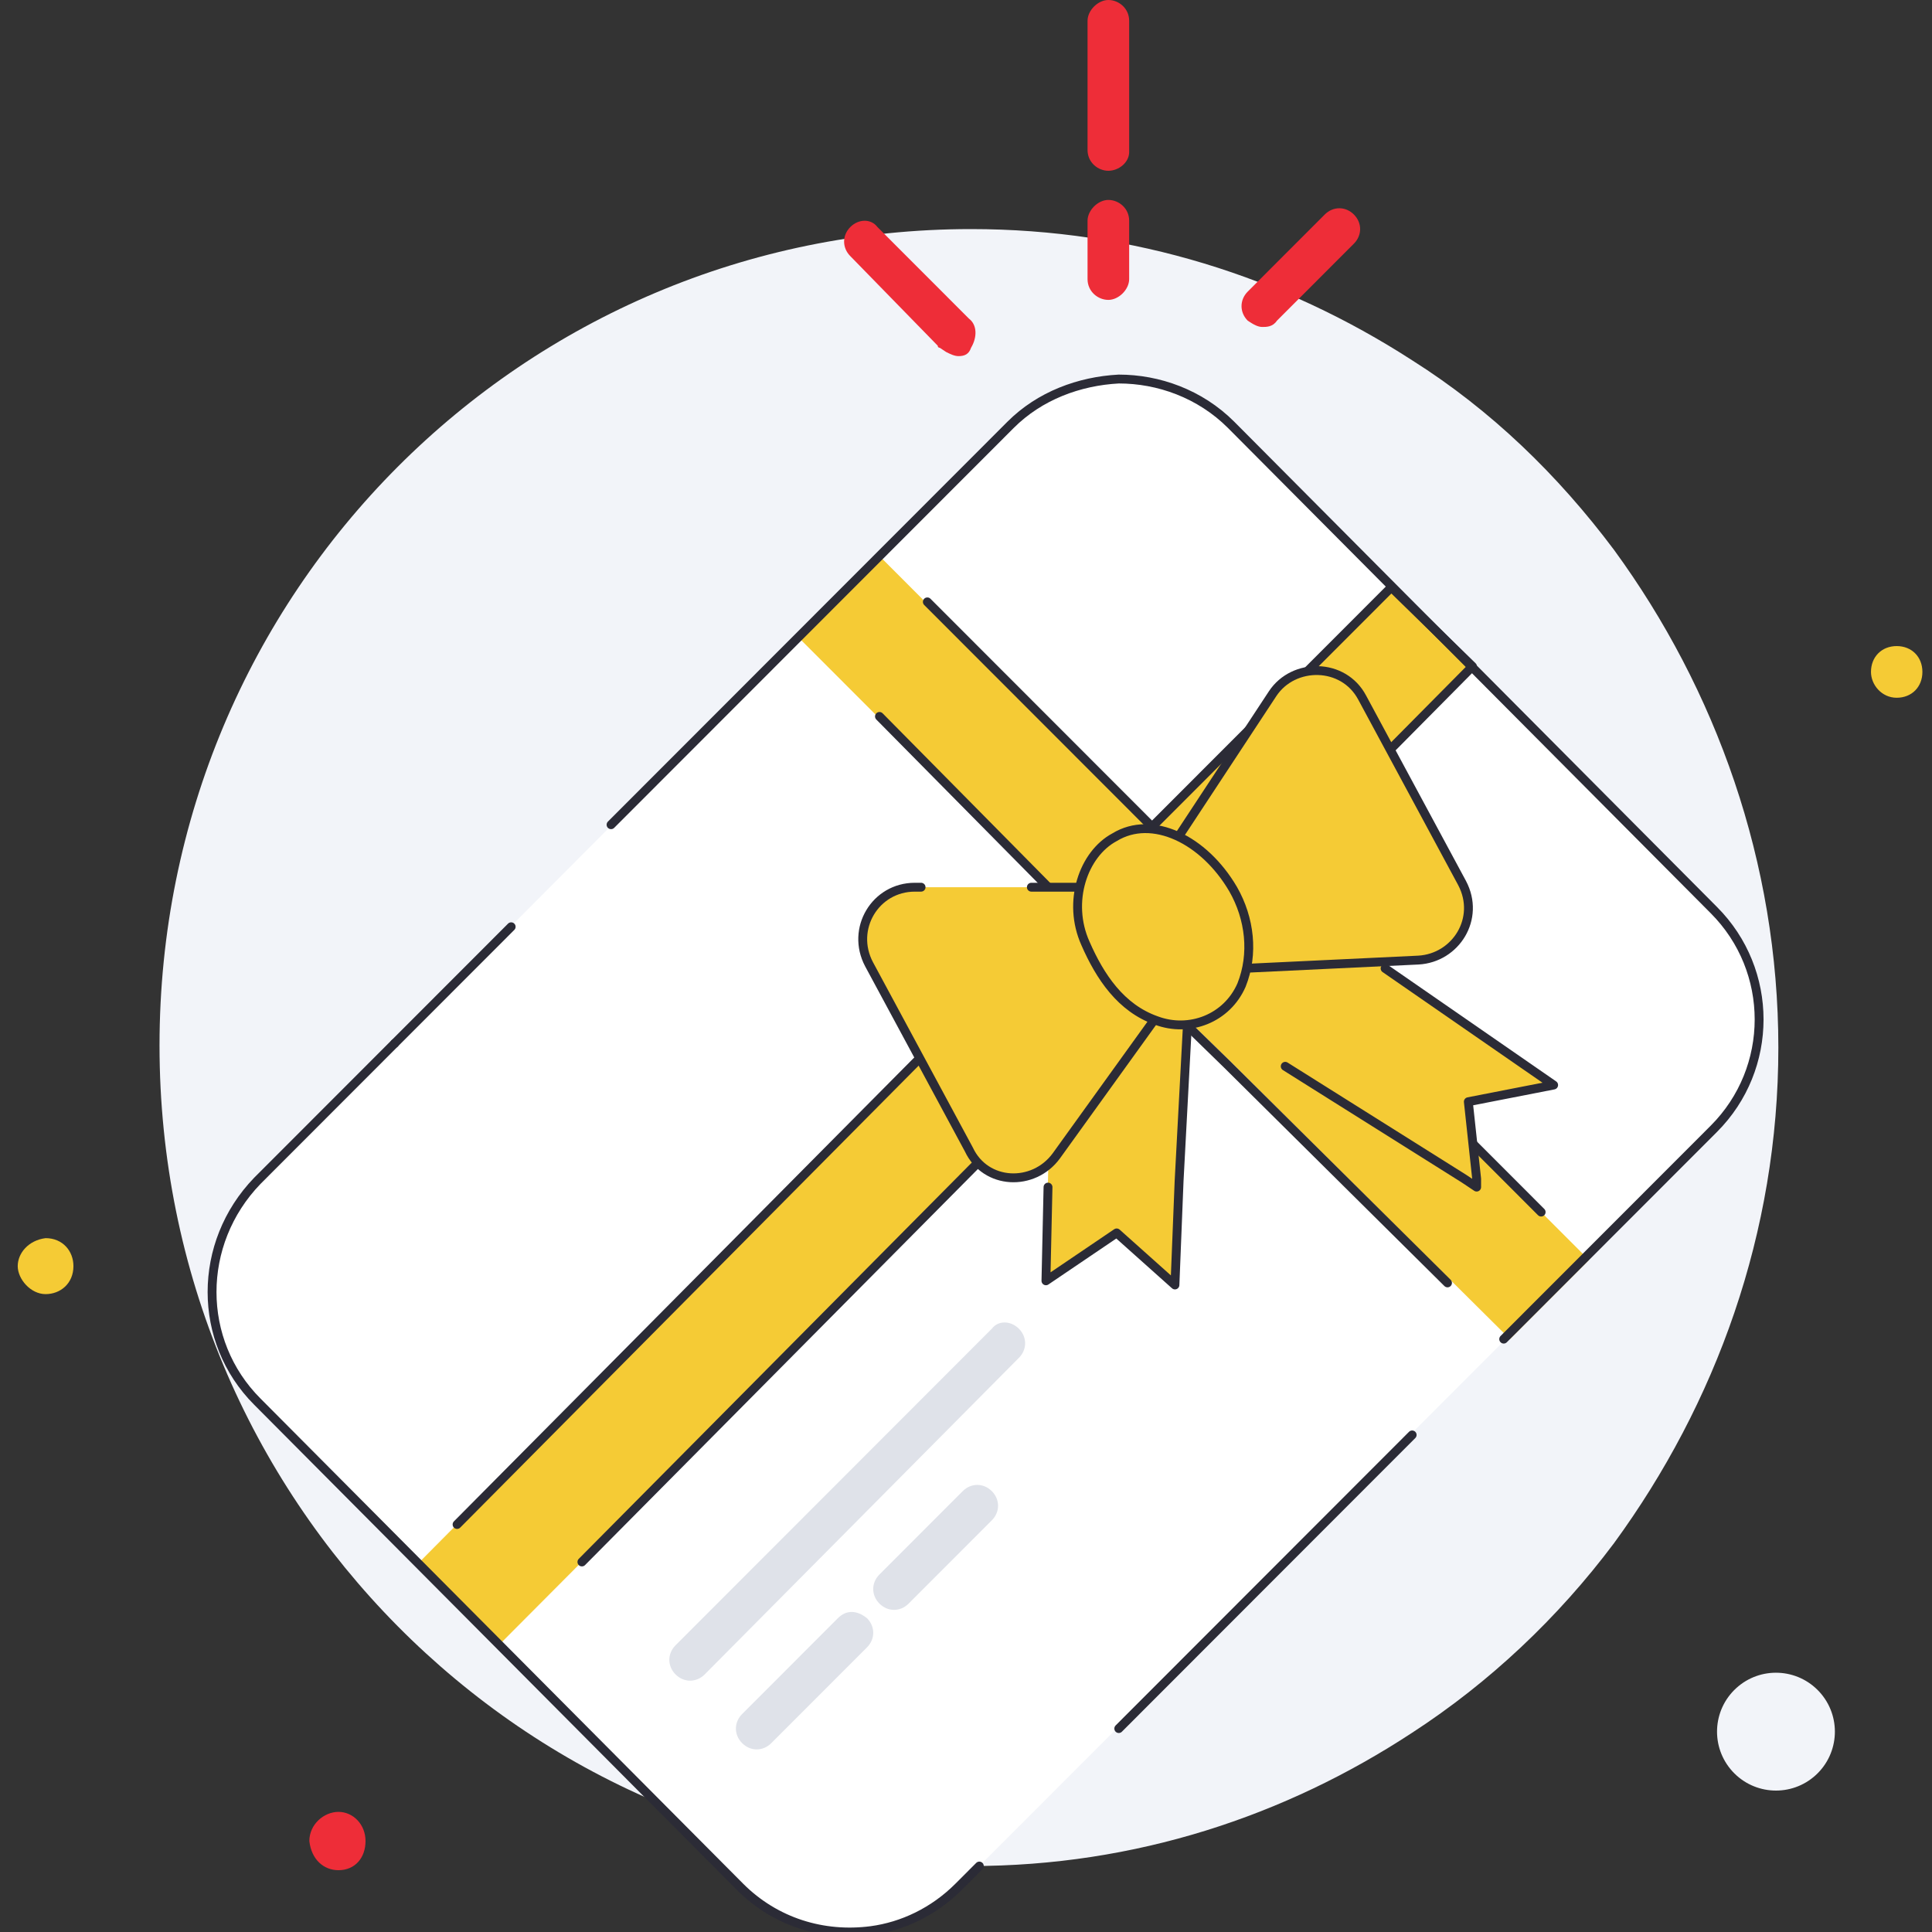 <svg width="218" height="218" viewBox="0 0 218 218" fill="none" xmlns="http://www.w3.org/2000/svg">
<rect x="0" y="0" width="218" height="218" fill="#333333" stroke="none"/>
<g clip-path="url(#clip0)">
<path d="M200.663 118.203C200.663 139.117 193.619 158.387 182.115 174.132C175.776 182.592 168.028 189.876 159.341 195.516C145.019 204.916 128.114 210.556 109.566 210.556C59.087 210.556 18 169.197 18 117.968C18 66.739 59.087 25.849 109.566 25.849C127.88 25.849 144.784 31.254 159.341 40.654C168.263 46.294 175.776 53.579 182.115 62.039C193.619 77.783 200.663 97.288 200.663 118.203Z" fill="#F2F4F9"/>
<path d="M38.193 211.026C40.072 211.026 41.245 209.616 41.245 207.736C41.245 205.856 39.837 204.446 38.193 204.446C36.55 204.446 34.906 205.856 34.906 207.736C35.141 209.851 36.55 211.026 38.193 211.026Z" fill="#EE2D38"/>
<path d="M138.914 48.174L193.384 102.928C200.193 109.743 200.193 120.788 193.384 127.603L108.157 212.906C105.34 215.726 101.818 217.371 98.296 217.841C92.896 218.546 87.496 216.901 83.505 212.906L29.034 158.152C22.226 151.337 22.226 140.293 29.034 133.243L114.027 47.939C117.314 44.649 121.775 43.004 126.236 42.769C130.931 42.769 135.392 44.649 138.914 48.174Z" fill="white"/>
<path d="M156.993 66.268L166.15 75.198C166.15 75.433 165.915 75.433 165.915 75.433L139.384 102.222L179.297 142.172L170.376 151.101C170.141 151.101 170.141 150.866 170.141 150.866L138.914 119.847L130.227 111.387L56.27 185.646L47.113 176.481L120.601 102.457L90.079 71.908L99.236 62.743L129.758 93.292L156.993 66.268C156.758 66.503 156.993 66.503 156.993 66.268Z" fill="#F5CB35"/>
<path d="M110.505 210.557L108.157 212.907C105.34 215.727 101.818 217.372 98.296 217.842C92.896 218.547 87.496 216.902 83.505 212.907L29.034 158.153C22.226 151.338 22.226 140.293 29.034 133.243L44.53 117.733" stroke="#2B2B36" stroke-miterlimit="10" stroke-linecap="round" stroke-linejoin="round"/>
<path d="M159.343 161.911L126.238 195.046" stroke="#2B2B36" stroke-miterlimit="10" stroke-linecap="round" stroke-linejoin="round"/>
<path d="M68.949 93.058L114.028 47.939C117.315 44.649 121.776 43.004 126.237 42.769C130.698 42.769 135.394 44.414 138.915 47.939L193.386 102.693C200.194 109.508 200.194 120.553 193.386 127.368L169.672 151.102" stroke="#2B2B36" stroke-miterlimit="10" stroke-linecap="round" stroke-linejoin="round"/>
<path d="M44.531 117.733L57.679 104.573" stroke="#2B2B36" stroke-miterlimit="10" stroke-linecap="round" stroke-linejoin="round"/>
<path d="M51.574 172.017L120.601 102.458L99.236 80.838" stroke="#2B2B36" stroke-miterlimit="10" stroke-linecap="round" stroke-linejoin="round"/>
<path d="M163.331 144.757L138.444 120.083L129.757 111.623L65.66 176.247" stroke="#2B2B36" stroke-miterlimit="10" stroke-linecap="round" stroke-linejoin="round"/>
<path d="M104.637 67.913L129.994 93.293L156.994 66.268C156.759 66.503 156.759 66.503 156.994 66.268L166.151 75.198C166.151 75.433 165.916 75.433 165.916 75.433L139.385 102.222L173.898 136.767" stroke="#2B2B36" stroke-miterlimit="10" stroke-linecap="round" stroke-linejoin="round"/>
<path d="M175.307 122.198L165.681 124.078L166.62 132.772V133.947L165.211 133.007L133.985 113.503L133.046 133.007L132.576 144.757L126.002 138.882L118.02 144.287L118.254 133.007L118.489 122.903L146.898 102.928L175.307 122.198Z" fill="#F5CB35"/>
<path d="M111.915 149.927L76.228 185.647C75.289 186.587 75.289 187.996 76.228 188.936C77.167 189.876 78.576 189.876 79.515 188.936L114.967 153.217C115.907 152.277 115.907 150.867 114.967 149.927C114.028 148.987 112.62 148.987 111.915 149.927Z" fill="#DFE2E9"/>
<path d="M108.627 168.257L99.236 177.657C98.296 178.597 98.296 180.007 99.236 180.947C100.175 181.887 101.584 181.887 102.523 180.947L111.914 171.547C112.853 170.607 112.853 169.197 111.914 168.257C110.975 167.317 109.566 167.317 108.627 168.257Z" fill="#DFE2E9"/>
<path d="M94.541 182.592L83.742 193.402C82.802 194.342 82.802 195.752 83.742 196.692C84.681 197.632 86.089 197.632 87.028 196.692L97.829 185.882C98.768 184.942 98.768 183.532 97.829 182.592C96.655 181.652 95.481 181.652 94.541 182.592Z" fill="#DFE2E9"/>
<path d="M116.375 100.109H126.94L135.627 110.918L130.697 114.443L119.192 130.423C116.609 133.948 111.209 133.713 109.331 129.718L98.061 108.803C95.948 104.809 98.766 100.109 103.227 100.109H103.931" fill="#F5CB35"/>
<path d="M134.924 111.622L140.324 109.272L160.046 108.332C164.272 108.097 167.089 103.633 164.976 99.638L153.707 78.723C151.594 74.728 145.959 74.728 143.611 78.253L130.463 98.228L134.924 111.622Z" fill="#F5CB35"/>
<path d="M133.985 115.618L133.046 133.243L132.576 144.992L126.002 139.117L118.02 144.522L118.254 133.948" stroke="#2B2B36" stroke-miterlimit="10" stroke-linecap="round" stroke-linejoin="round"/>
<path d="M156.289 109.273L175.307 122.433L165.681 124.313L166.62 133.008V133.948L165.211 133.008L145.02 120.318" stroke="#2B2B36" stroke-miterlimit="10" stroke-linecap="round" stroke-linejoin="round"/>
<path d="M116.375 100.109H126.94L135.627 110.918L130.697 114.443L119.192 130.423C116.609 133.948 111.209 133.713 109.331 129.718L98.061 108.803C95.948 104.809 98.766 100.109 103.227 100.109H103.931" stroke="#2B2B36" stroke-miterlimit="10" stroke-linecap="round" stroke-linejoin="round"/>
<path d="M134.924 111.622L140.324 109.272L160.046 108.332C164.272 108.097 167.089 103.633 164.976 99.638L153.707 78.723C151.594 74.728 145.959 74.728 143.611 78.253L130.463 98.228L134.924 111.622Z" stroke="#2B2B36" stroke-miterlimit="10" stroke-linecap="round" stroke-linejoin="round"/>
<path d="M122.48 106.453C120.367 101.753 122.246 96.348 125.767 94.468C129.993 91.883 135.863 94.703 139.15 100.343C142.202 105.748 141.028 112.328 136.802 114.678C133.515 116.323 129.759 115.618 126.941 113.033C124.593 111.153 123.889 109.508 122.48 106.453Z" fill="#F5CB35"/>
<path d="M122.48 106.453C120.367 101.753 122.246 96.348 125.767 94.468C129.993 91.883 135.863 94.703 139.15 100.343C141.028 103.633 141.498 107.628 140.089 111.153C138.446 114.913 134.22 116.558 130.463 115.148C126.472 113.738 124.124 110.213 122.48 106.453Z" stroke="#2B2B36" stroke-miterlimit="10" stroke-linecap="round" stroke-linejoin="round"/>
<path d="M108.159 40.184C107.69 40.184 107.22 39.949 106.751 39.714L106.046 39.244C106.046 39.244 105.811 39.244 105.811 39.009L95.95 28.904C95.011 27.964 95.011 26.554 95.95 25.614C96.89 24.674 98.298 24.674 99.003 25.614L109.333 35.954C110.272 36.659 110.272 38.069 109.568 39.244C109.333 39.949 108.864 40.184 108.159 40.184Z" fill="#EE2D38"/>
<path d="M125.063 19.27C123.889 19.27 122.715 18.33 122.715 16.92V2.35C122.715 1.175 123.889 0 125.063 0C126.237 0 127.411 0.94 127.411 2.35V17.155C127.411 18.33 126.237 19.27 125.063 19.27Z" fill="#EE2D38"/>
<path d="M125.063 33.839C123.889 33.839 122.715 32.899 122.715 31.489V24.909C122.715 23.734 123.889 22.559 125.063 22.559C126.237 22.559 127.411 23.499 127.411 24.909V31.489C127.411 32.664 126.237 33.839 125.063 33.839Z" fill="#EE2D38"/>
<path d="M142.438 36.894C141.968 36.894 141.499 36.659 140.794 36.189C139.855 35.249 139.855 33.839 140.794 32.899L149.481 24.204C150.42 23.264 151.829 23.264 152.768 24.204C153.707 25.144 153.707 26.554 152.768 27.494L144.081 36.189C143.612 36.894 142.907 36.894 142.438 36.894Z" fill="#EE2D38"/>
<path d="M204.878 200.301C207.589 197.824 207.778 193.619 205.301 190.908C202.824 188.197 198.618 188.008 195.908 190.485C193.197 192.962 193.008 197.168 195.485 199.878C197.962 202.589 202.167 202.778 204.878 200.301Z" fill="#F2F4F9"/>
<path d="M5.143 146.024C6.835 146.024 8.286 144.809 8.286 142.866C8.286 141.165 7.077 139.708 5.143 139.708C3.209 139.95 2 141.408 2 142.866C2 144.323 3.451 146.024 5.143 146.024Z" fill="#F5CB35"/>
<path d="M214.016 78.732C215.709 78.732 216.917 77.517 216.917 75.817C216.917 74.116 215.709 72.901 214.016 72.901C212.324 72.901 211.115 74.116 211.115 75.817C211.115 77.274 212.324 78.732 214.016 78.732Z" fill="#F5CB35"/>
</g>
<defs>
<clipPath id="clip0">
<rect width="218" height="218" fill="white"/>
</clipPath>
</defs>
</svg>

